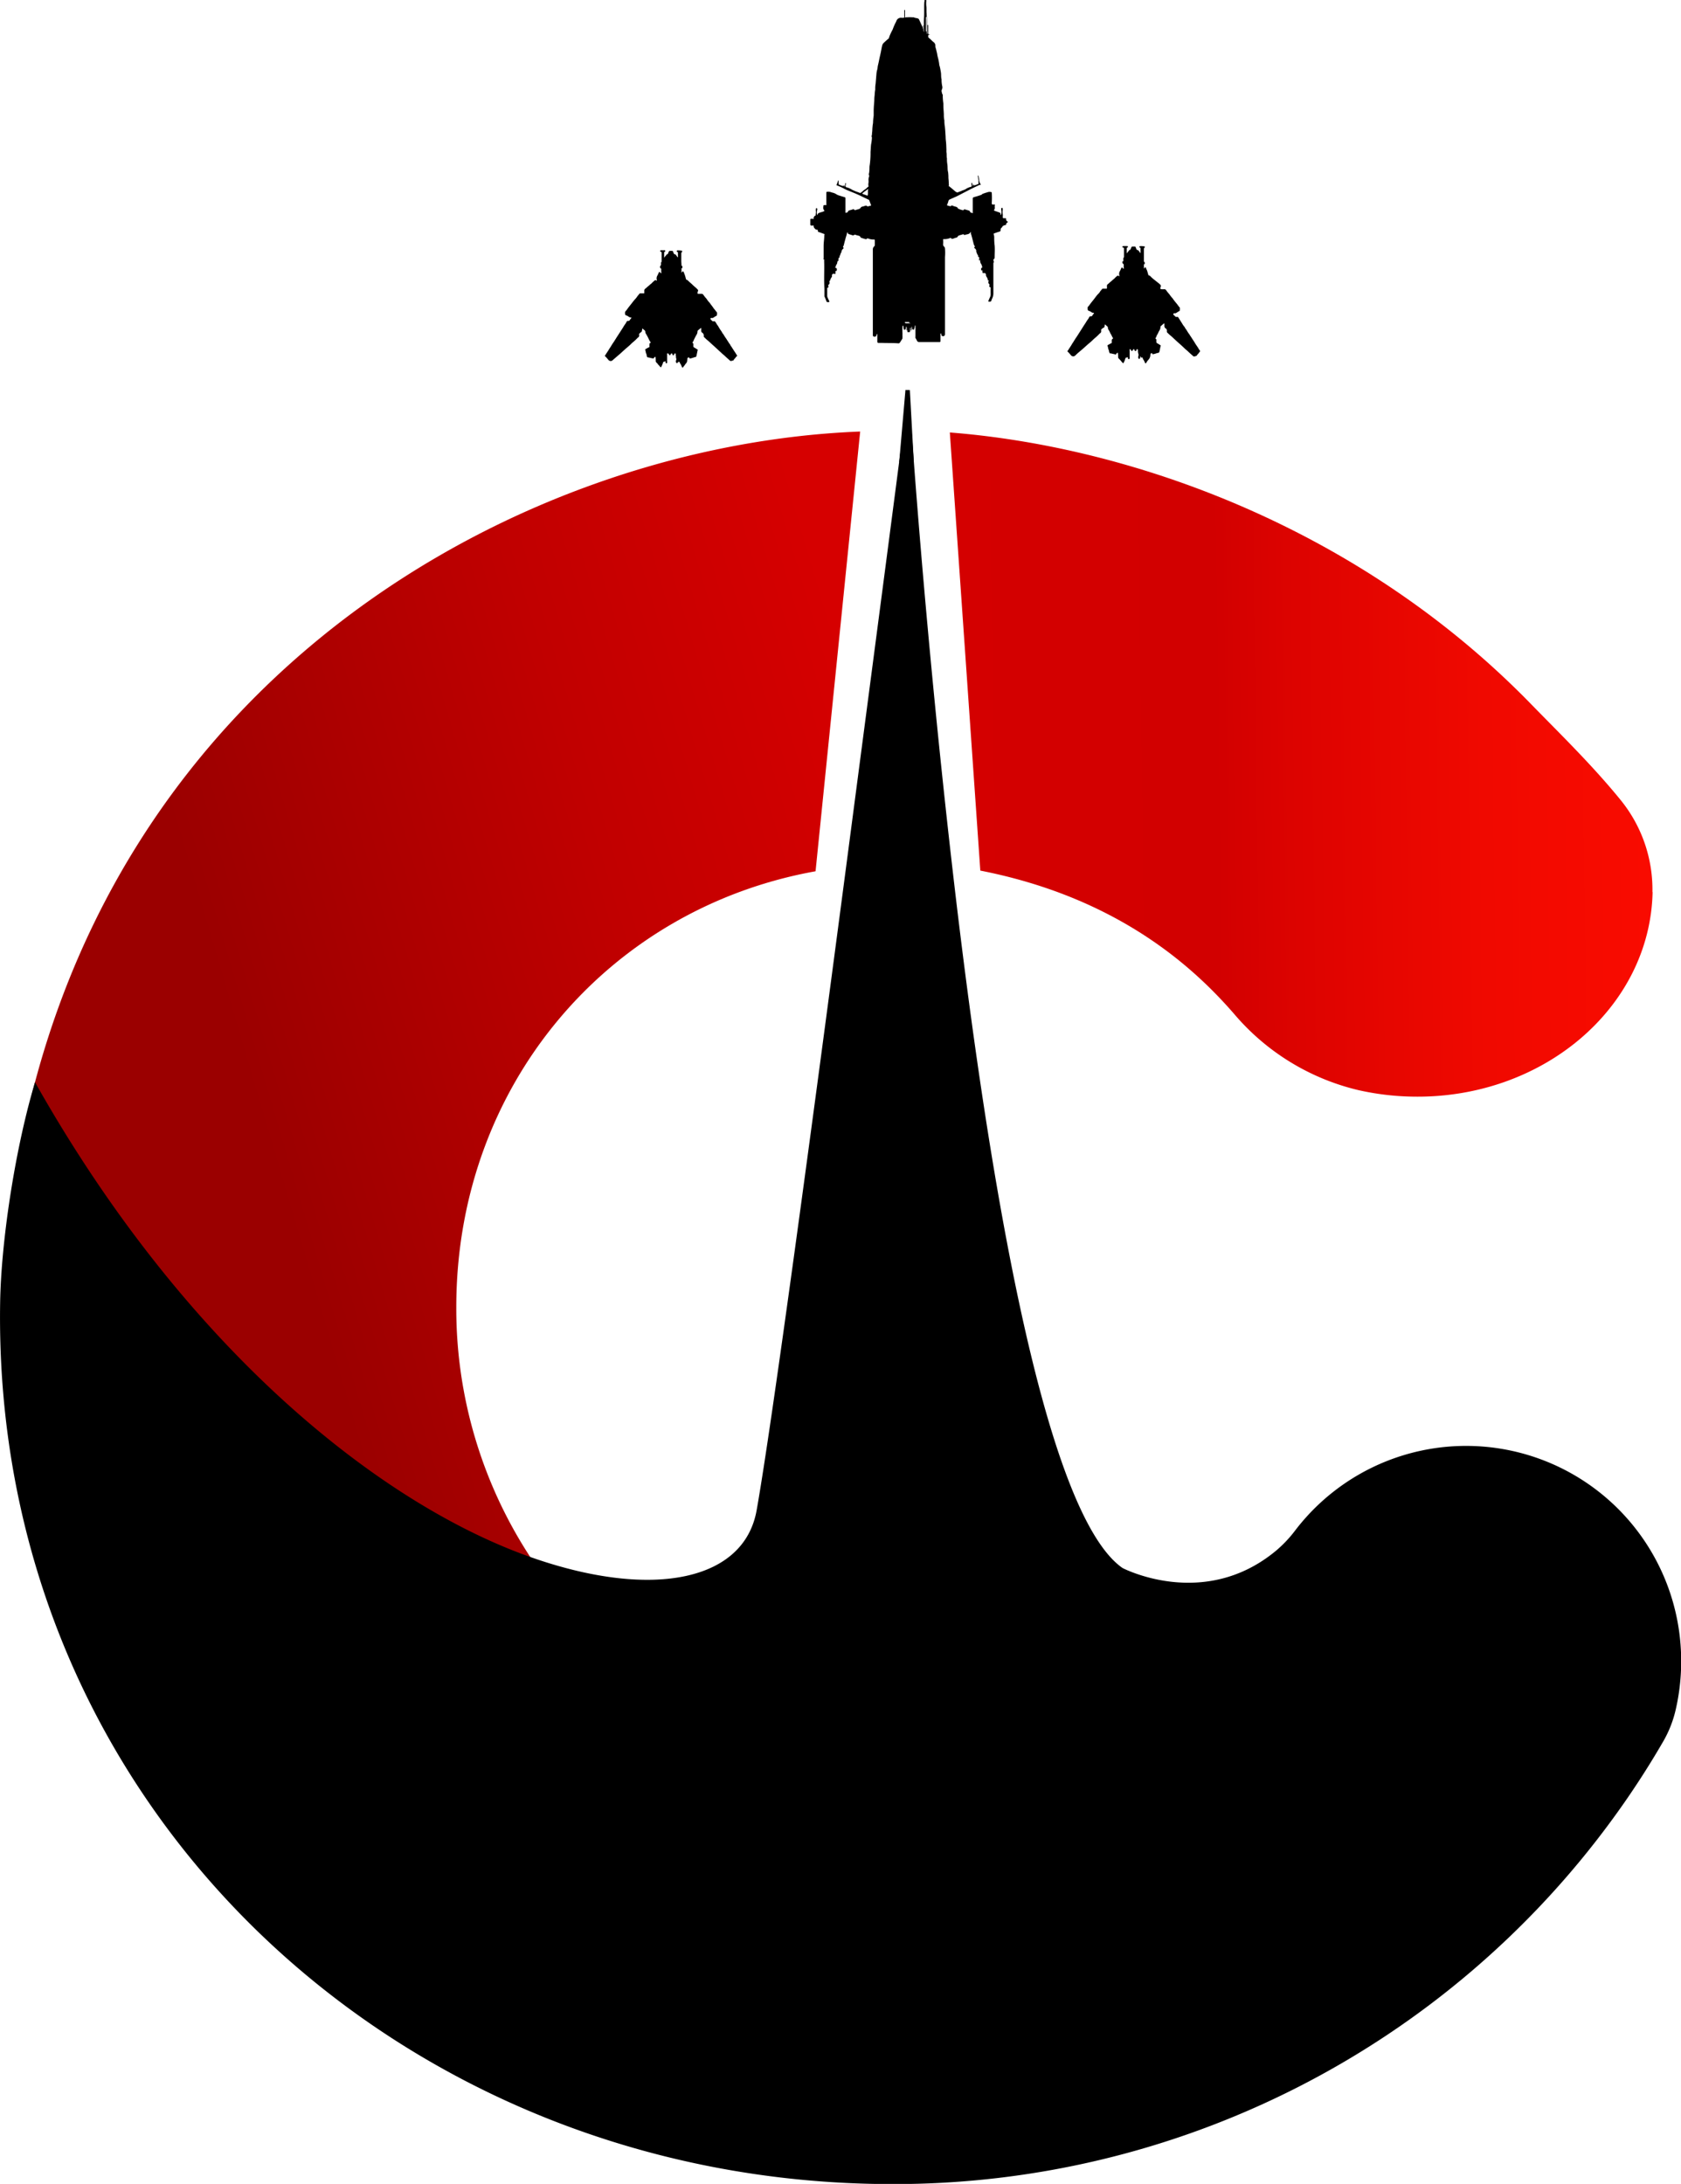 <svg xmlns="http://www.w3.org/2000/svg" xmlns:xlink="http://www.w3.org/1999/xlink" viewBox="0 0 379.46 492.82"><defs><style>.cls-1{fill:url(#Dégradé_sans_nom_986);}.cls-2{fill:url(#Dégradé_sans_nom_1077);}.cls-3{stroke:#000;stroke-miterlimit:10;}</style><linearGradient id="Dégradé_sans_nom_986" x1="221.07" y1="227.76" x2="15.59" y2="288.43" gradientUnits="userSpaceOnUse"><stop offset="0.03" stop-color="#d60000"/><stop offset="0.33" stop-color="#c10000"/><stop offset="0.76" stop-color="#9b0000"/></linearGradient><linearGradient id="Dégradé_sans_nom_1077" x1="417.42" y1="168.15" x2="162.02" y2="176.39" gradientTransform="matrix(1.03, 0.02, -0.02, 1, -2.17, -6.45)" gradientUnits="userSpaceOnUse"><stop offset="0" stop-color="#ff0d00"/><stop offset="0.17" stop-color="#fb0c00"/><stop offset="0.34" stop-color="#f00900"/><stop offset="0.5" stop-color="#dd0300"/><stop offset="0.57" stop-color="#d20000"/><stop offset="0.95" stop-color="#d50000"/></linearGradient></defs><g id="Calque_2" data-name="Calque 2"><g id="Calque_4" data-name="Calque 4"><path class="cls-1" d="M194.17,97.38,184.1,196.61C137.36,205,103,244.86,103,295a102.49,102.49,0,0,0,25.46,67.9l-78.84,60C19,388.38-1.48,343.29.53,294.05,5.92,161.51,111.62,100.56,194.17,97.38Z"/></g><g id="Calque_5" data-name="Calque 5"><path class="cls-2" d="M373.05,201.31c-.57,26.14-24.94,46.8-54.41,46.15a60,60,0,0,1-12-1.46,52.72,52.72,0,0,1-28.05-17.19q-2.78-3.21-5.79-6.15c-14-13.68-31.45-22.27-51.51-26.2l-6.88-98.87c41.65,3.27,92.84,21.85,131.24,61.34,6.84,7,13.93,13.91,20.17,21.59a32,32,0,0,1,7.19,20.79Z"/></g><g id="Calque_10" data-name="Calque 10"><path d="M205.44,74c0,.22,0,.44,0,.66s0,.29-.33.29-.27,0-.28-.28a3.1,3.1,0,0,0,0-.59.84.84,0,0,0,0,.33c0,.07,0,.16-.1.15s-.07-.08-.07-.14v-.54c0-.07,0-.16-.09-.16s0,.1-.05.16,0,.3-.11.42a.29.29,0,0,1-.35.07c-.12,0-.1-.14,0-.23a0,0,0,0,0,0,0c-.21-.11-.1-.32-.13-.48s0-.14-.1-.14-.12.07-.12.14a13,13,0,0,0,0,1.4,4.42,4.42,0,0,1,0,.63,2.73,2.73,0,0,1,0,.57.41.41,0,0,1-.07.26c-.19.26-.32.56-.53.81a.34.34,0,0,1-.31.15c-1.22-.1-2.45-.05-3.67-.1l-.83,0c-.21,0-.26-.15-.26-.31,0-.56,0-1.12,0-1.69-.09,0-.19.06-.19.21a.38.38,0,0,1-.44.38c-.27,0-.38-.11-.38-.37v-8q0-5.62,0-11.27a.92.92,0,0,1,.31-.74.39.39,0,0,0,.14-.33q0-.52,0-1c0-.16-.06-.22-.21-.21a3.15,3.15,0,0,1-1.35-.25c-.09,0-.19,0-.25.08s-.16.11-.26.09a10.22,10.22,0,0,1-1.07-.34.22.22,0,0,1-.1-.09c-.08-.29-.35-.33-.58-.39a3.31,3.31,0,0,1-.61-.19c-.06,0-.12,0-.16,0a.45.45,0,0,1-.55.1c-.23-.06-.45-.15-.69-.21a.38.38,0,0,1-.28-.3c0-.05,0-.1-.1-.09s-.05.06-.06.11c-.08.41-.22.81-.34,1.22l-.24.89c-.06.25-.12.5-.19.75a.28.28,0,0,1-.08.11.2.2,0,0,0,0,.29c.12.13.06.19,0,.28s-.31.17-.28.4c0,0-.11.07-.19.12.16.1.11.17,0,.32a3.46,3.46,0,0,0-.25.66.26.26,0,0,1-.11.16c-.06,0-.1.07,0,.14s0,.14-.05.16-.22.21-.22.38,0,.2,0,.3,0,.2-.12.11,0,.05-.05.08c-.12.23-.07.53-.25.73s-.12.46-.29.63,0,.08.06.1c.28.14.34.25.28.56s-.21.17-.37.2c.2.16,0,.36.07.54s-.16.13-.28.1a.38.38,0,0,0-.5.47.39.39,0,0,1-.08.28,2.24,2.24,0,0,0-.37.8.06.06,0,0,0,0,0c-.25.08-.09.26-.1.4s0,.36-.19.48-.11.23-.06.37,0,.28-.15.31a.15.15,0,0,0-.13.17c0,.59,0,1.18,0,1.77a2.09,2.09,0,0,0,.28.68c0,.13.12.26.18.4s0,.24-.16.25c-.41,0-.41,0-.55-.38a7.68,7.68,0,0,0-.32-.79.54.54,0,0,1-.05-.28c0-.51,0-1,0-1.54-.15-2.08,0-4.16-.07-6.24a.86.86,0,0,1,0-.16c0-.12.06-.24-.12-.29s0-.12,0-.18c0-.92,0-1.84,0-2.76s.14-1.56.15-2.35a.34.34,0,0,1,0-.1c.09-.28.09-.28-.19-.37s-.7-.28-1.06-.37c-.15,0-.21-.17-.21-.33s0-.21-.18-.19a.72.72,0,0,1-.56-.35c-.11-.15-.27-.28-.15-.5,0-.06-.06-.07-.11-.09a1.48,1.48,0,0,0-.42,0,.24.24,0,0,1-.27-.27c0-.35,0-.7,0-1.05,0-.15.06-.22.21-.21h.65a.27.27,0,0,1-.07-.38c.08-.13.16-.29.33-.34s.09,0,.08-.08c0-.31.12-.6.07-.9a1.41,1.41,0,0,1,0-.54c0-.07,0-.15.12-.17s.12.07.16.13a.32.32,0,0,1,0,.25,3.09,3.09,0,0,0-.06,1c0,.06,0,.13.09.13s0-.07.07-.12a.39.39,0,0,1,.25-.28c.36-.16.76-.23,1.13-.39.15-.07.19-.13.06-.27-.28-.31-.15-.69-.14-1a.16.16,0,0,1,.18-.13c.14,0,.26-.07.39,0s.09,0,.09-.09V43.52c0-.23,0-.2.25-.24a2,2,0,0,1,1,.16,3.06,3.06,0,0,1,.88.31,2.43,2.43,0,0,0,.64.33c.4.12.8.26,1.2.37s.35.16.35.43v2.91c0,.27,0,.26.24.2a.43.43,0,0,0,.36-.3c.05-.14.2-.19.33-.23a6.49,6.49,0,0,0,.75-.23.24.24,0,0,1,.3.08.23.23,0,0,0,.3.09c.27-.11.57-.15.84-.26a.51.51,0,0,0,.27-.21.65.65,0,0,1,.48-.32,6.55,6.55,0,0,0,.67-.2c.13,0,.23,0,.31.07a.24.24,0,0,0,.3.08,2.18,2.18,0,0,1,.44-.11c.16,0,.22-.11.15-.27s-.24-.62-.35-.94a.28.28,0,0,0-.15-.17c-.54-.26-1.09-.51-1.63-.78s-.88-.4-1.31-.6L191.46,43a8.1,8.1,0,0,1-1-.47,12,12,0,0,0-1.15-.54l-.37-.15c-.08,0-.14-.1-.09-.17a2.75,2.75,0,0,0,.28-.82s0-.13.09-.1a.12.12,0,0,1,.09.14c-.1.19.09.41,0,.6s0,.11.06.15a4.79,4.79,0,0,0,.92.33c.14,0,.18-.07.22-.17s0-.08.06-.07.05.06,0,.1,0,.07,0,.1,0,.15.08.17,0-.08.07-.13a1,1,0,0,0,.08-.49c0-.07,0-.15.11-.14s.06.1.06.16-.1.34-.08.53,0,.2.16.22a4.3,4.3,0,0,1,1.28.56,10.67,10.67,0,0,0,1.27.53c.13.06.27.08.39.15a.24.24,0,0,0,.31,0,3.79,3.79,0,0,0,.55-.44c.21-.21.5-.32.71-.53a3.16,3.16,0,0,1,.44-.38.12.12,0,0,0,.05-.15,1.75,1.75,0,0,1,0-.72,2.9,2.9,0,0,0,0-.66,2,2,0,0,1,.12-.72.43.43,0,0,0,0-.35.58.58,0,0,1,0-.43,3.62,3.62,0,0,0,.06-.46c.07-.47,0-1,.1-1.41a20.85,20.85,0,0,0,.18-2.49c0-.16,0-.32,0-.47.05-.56.06-1.12.12-1.67a9.37,9.37,0,0,0,.19-1.48.5.5,0,0,0-.05-.27.25.25,0,0,1,0-.22,2,2,0,0,0,.07-.59c.09-.5.06-1,.13-1.51,0-.29.09-.59.11-.89,0-.52.07-1.05.14-1.57,0-.34,0-.69,0-1,0-.79.08-1.59.14-2.37a8.43,8.43,0,0,1,.08-1.24,8.83,8.83,0,0,1,.13-1.25.31.31,0,0,0,0-.1,6.58,6.58,0,0,1,.09-1.25c.06-.67.11-1.34.17-2a4.94,4.94,0,0,1,.2-1.19c.08-.26.07-.55.13-.83.11-.45.21-.91.3-1.37s.19-.87.29-1.31c.15-.64.24-1.3.4-1.94a1.26,1.26,0,0,1,.42-.63c.32-.3.64-.6,1-.88.12-.11.13-.29.18-.44a11.79,11.79,0,0,1,.64-1.4,2.58,2.58,0,0,0,.21-.48,13.21,13.21,0,0,1,.72-1.58A1.09,1.09,0,0,1,203.44,4,2.24,2.24,0,0,0,204,4c.13,0,.13-.08.13-.16,0-.47,0-.93,0-1.39,0-.07-.05-.21.08-.2s.08.13.09.21V3.78a.28.28,0,0,0,0,.21.36.36,0,0,1,.33-.08,11.82,11.82,0,0,1,1.46,0,.09.09,0,0,0,.1,0s.08-.07.1,0,.24.09.35.12.27.07.41.09a.55.55,0,0,1,.44.34c.25.54.49,1.09.74,1.62.07.16,0,.32.12.47,0-.21,0-.42,0-.64,0-.07,0-.21.06-.21s.06.13.06.21c0,.29,0,.57,0,.86a1.06,1.06,0,0,0,.11.45.38.38,0,0,0,0-.25c0-1-.06-1.9,0-2.85.09-1.2,0-2.39.07-3.58,0-.15.08-.27.07-.42A.07.07,0,0,1,209,0a.09.09,0,0,1,.09.06,1.09,1.09,0,0,1,0,.18,6.48,6.48,0,0,0,0,1.08c.1.6,0,1.21.08,1.8,0,.09,0,.19,0,.28.13,1.36.05,2.73.07,4.09,0,.06,0,.15.06.15s.06-.1.06-.16V5.81c0-.07,0-.19.09-.19s.08.12.08.19c0,.55,0,1.09,0,1.63,0,.16,0,.3.22.29a.13.13,0,0,1,.12.09v0c-.1.06-.29-.07-.31.1s-.11.48.13.65c.42.3.73.72,1.14,1a1,1,0,0,1,.31.8c0,.32.15.63.21.94s.17.62.21.94a6.6,6.6,0,0,0,.17.77,12.4,12.4,0,0,1,.27,1.35c0,.32.15.63.21.95s.13.66.18,1c.09.51,0,1.05.15,1.56a.69.69,0,0,1,0,.2,6.81,6.81,0,0,0,.15,1.35,1.11,1.11,0,0,1-.08.78.81.81,0,0,0,0,.63,1.11,1.11,0,0,0,.2.55.33.33,0,0,1,0,.22,12.75,12.75,0,0,0,.14,1.74c0,.11,0,.24,0,.36,0,.73.09,1.46.11,2.18a5.09,5.09,0,0,0,.12,1.29.13.13,0,0,1,0,.06,6.52,6.52,0,0,0,.1,1.25c.09.8.13,1.59.18,2.39a8.93,8.93,0,0,0,.07,1c.08.64.08,1.28.11,1.92a5.14,5.14,0,0,0,0,.56c.1.46,0,.94.12,1.39a.36.36,0,0,1,0,.1,6.13,6.13,0,0,0,.1,1.29c.07.58,0,1.17.16,1.73a9.73,9.73,0,0,1,.07,1.32,11.87,11.87,0,0,1,.08,1.33c0,.12.09.24,0,.37s0,.1.07.13l.74.61c.19.17.39.32.58.5a1.62,1.62,0,0,0,.45.28c.16.07.3-.07.45-.11.38-.11.73-.32,1.12-.43a3,3,0,0,0,.66-.36,4.84,4.84,0,0,1,.89-.35c.21-.07.25-.12.18-.34a2,2,0,0,1,0-.6.3.3,0,0,1,.17.29.83.83,0,0,0,.07.41s0,.09.07.08,0-.06,0-.1a.48.48,0,0,0,0-.17c0-.05,0-.09,0-.12s.08,0,.09,0c.05.28.24.23.41.17a4.71,4.71,0,0,0,.69-.27c.05,0,.14-.05.11-.12-.11-.24,0-.5-.05-.75s-.09-.59-.14-.88c0-.06,0-.13.05-.15s.08.05.09.11a9.73,9.73,0,0,1,.18,1.08,1.8,1.8,0,0,0,.39.87,2.23,2.23,0,0,0-.43.1l-1.74.83L216,44.29,214.4,45a.57.57,0,0,0-.33.46,5.24,5.24,0,0,1-.27.73c-.05.12,0,.16.08.19l.62.16a.14.14,0,0,0,.11,0c.22-.32.49-.09.72,0a2.87,2.87,0,0,1,.57.17c.11,0,.22.09.25.21s.33.24.51.32a6.55,6.55,0,0,0,.63.19.22.22,0,0,0,.27-.09.22.22,0,0,1,.28-.08c.27.09.55.16.83.24a.37.37,0,0,1,.28.23c.07.3.35.25.54.34s.09-.07.09-.14v-.8c0-.76,0-1.53,0-2.29,0-.21.07-.29.28-.35.57-.17,1.14-.32,1.69-.54.11,0,.13-.17.24-.2.28-.09.55-.2.83-.28a2.4,2.4,0,0,0,.38-.12,1.44,1.44,0,0,1,.74,0c.11,0,.14.09.14.19a18,18,0,0,1,0,2.2v0c0,.37.05.46.42.42s.28,0,.26.25a2.67,2.67,0,0,0,0,.4.7.7,0,0,1-.14.53c-.1.12,0,.18.07.22.39.15.79.26,1.17.42.13.05.2.11.18.25a.33.33,0,0,0,.12.29,2,2,0,0,0,.06-1.16c0-.16-.08-.32.1-.43s.14,0,.16,0a.84.84,0,0,1,.08.41,2.86,2.86,0,0,0,0,1,3.61,3.61,0,0,1,0,.66c0,.17.06.24.22.25l.32,0c.15,0,.24,0,.22.21a.49.49,0,0,0,.28.5c.14.07.09.2,0,.26a.43.43,0,0,0-.27.42.12.12,0,0,1-.13.13,1.74,1.74,0,0,0-.54.19c-.13,0-.17.23-.28.33s-.06.11-.12.13-.18.2-.18.35c0,.39,0,.42-.41.54s-.66.22-1,.34c-.12,0-.21.08-.14.27a2.31,2.31,0,0,1,.1.75,12.75,12.75,0,0,0,.1,1.75c.07.88,0,1.75,0,2.63,0,.14,0,.32-.18.4s-.06.52,0,.62.09.06,0,.09-.11.27-.11.41c0,2.19,0,4.38,0,6.57a2.68,2.68,0,0,1-.29,1.26,2.08,2.08,0,0,0-.15.39.32.32,0,0,1-.37.28c-.39,0-.39,0-.24-.36.09-.2.17-.41.27-.6a1.7,1.7,0,0,0,.16-.91V65c0-.08,0-.17-.11-.2s-.27-.15-.19-.35a.24.24,0,0,0,0-.31.67.67,0,0,1-.2-.32.56.56,0,0,1,.15-.54c-.38.11-.27-.23-.34-.37s-.12-.28-.2-.41a.66.66,0,0,1-.16-.51c0-.23-.2-.41-.44-.38a.59.59,0,0,1-.23,0,.22.22,0,0,1-.1,0c.08-.17-.18-.39.07-.54-.06-.06-.13,0-.18,0a.24.24,0,0,1-.21-.23.43.43,0,0,1,.27-.51.13.13,0,0,0,0-.06c-.12-.18-.08-.41-.21-.59a1.51,1.51,0,0,1-.29-.82,2.61,2.61,0,0,1,0-.28l-.06,0c0,.07,0,.22-.09.21s-.07-.15-.09-.24.11-.3,0-.46,0-.09-.1-.1-.17-.09-.11-.21,0-.06,0-.09a2.79,2.79,0,0,1-.37-.78c0-.13-.18-.23,0-.37l-.05-.06s-.09-.05-.08-.07c0-.24-.18-.29-.29-.4s-.16-.16,0-.27a.13.13,0,0,0,0-.21,2,2,0,0,1-.27-.7c-.19-.71-.34-1.42-.58-2.12a2.13,2.13,0,0,1,0-.25s0-.09,0-.11a.1.1,0,0,0-.1.06c-.28.53-.86.43-1.31.62a.07.07,0,0,1-.1,0c-.11-.21-.27-.18-.44-.11s-.56.14-.83.27a.28.28,0,0,0-.16.14.54.54,0,0,1-.47.32c-.25.05-.46.2-.72.23s-.24,0-.32-.11-.13-.09-.23-.06a3.33,3.33,0,0,1-1.43.25c-.12,0-.17,0-.16.16a6.54,6.54,0,0,1,0,1,.6.6,0,0,0,.23.53.66.66,0,0,1,.2.43,12.35,12.35,0,0,1,0,1.92c0,1.39,0,2.77,0,4.15V75.41a.43.43,0,0,1-.43.46.41.41,0,0,1-.41-.4.57.57,0,0,0,0-.14s-.06-.09-.13-.08-.06.08-.06.13V77c0,.13-.06.19-.2.19l-4.56,0a.52.52,0,0,1-.54-.31c-.1-.22-.22-.42-.34-.63a.44.44,0,0,1,0-.25c0-.77,0-1.54,0-2.31,0-.08.06-.22-.06-.22s-.09.13-.09.21a.34.34,0,0,1-.11.33.08.08,0,0,0,0,.11c.06.11,0,.17-.1.22a.21.21,0,0,1-.28,0,.59.59,0,0,1-.14-.46s0-.16-.06-.16-.06.1-.06.16,0,.36,0,.54,0,.15-.08.15-.08-.09-.09-.15V74ZM196,42.6c-.44.4-1,.68-1.38,1.09.35.22.76.25,1.1.45.08,0,.12,0,.15-.09C196,43.58,195.83,43.09,196,42.6Zm13-38.85,0,0c0,1.07,0,2.15,0,3.23,0,0,0,.14.09.13s.06-.1.06-.15V4A.26.26,0,0,0,208.93,3.75Zm-3.52,68.91h-1.13s-.08,0-.09.06a.1.1,0,0,0,0,.11c.06,0,.13.12.19.12.35,0,.7,0,1.07,0-.08-.15-.26,0-.31-.19S205.33,72.77,205.41,72.66Z"/></g><g id="Calque_11" data-name="Calque 11"><path d="M153,81.29a3.62,3.62,0,0,1,0,.43c0,.14-.07.21-.17.22a.24.24,0,0,1-.23-.21.62.62,0,0,1,0-.38.62.62,0,0,0,0-.59.25.25,0,0,1,0-.15c0-.23-.08-.46-.06-.69,0-.07,0-.14-.1-.15s-.2,0-.25.09a.66.66,0,0,0,0,.15.19.19,0,0,1-.19.15.23.23,0,0,1-.23-.17.22.22,0,0,1,0-.08c0-.11-.06-.15-.17-.14s-.17,0-.19.15-.1.23-.26.21a.18.18,0,0,1-.16-.14c-.06-.21-.06-.21-.26-.23,0,0-.09,0-.13,0a.48.48,0,0,0,0,.24v1.58a.57.57,0,0,1,0,.26c0,.08-.09.14-.19.13a.19.19,0,0,1-.18-.16c0-.1,0-.21,0-.32a1.12,1.12,0,0,1-.41.15c-.08,0-.12.08-.14.16s-.11.32-.17.48a3.51,3.51,0,0,1-.27.55c0,.07-.08.09-.14,0a.64.64,0,0,1-.15-.13c-.14-.23-.38-.38-.51-.61a.53.53,0,0,0-.13-.16.6.6,0,0,1-.28-.62,7,7,0,0,0-.06-.78c-.18,0-.26.11-.35.23s-.14.19-.33.1a1.25,1.25,0,0,0-.32-.05,4.81,4.81,0,0,0-.73-.17.17.17,0,0,1-.18-.16,1.51,1.51,0,0,1-.1-.42,1,1,0,0,0-.12-.33c-.09-.22-.07-.46-.17-.67a.24.24,0,0,1,.15-.34c.22-.08.39-.25.61-.32a.21.21,0,0,0,.17-.28,1.06,1.06,0,0,1,0-.31c0-.17,0-.34.19-.43s.09-.14,0-.25-.22-.37-.32-.57a11,11,0,0,0-.65-1.22.87.87,0,0,1-.15-.47.37.37,0,0,0-.18-.34,5.43,5.43,0,0,0-.51-.42c0,.18-.05.35-.08.53a.35.35,0,0,1-.19.31c-.14.07-.23.23-.37.31s-.06.1-.06.16a2.25,2.25,0,0,0,0,.26.44.44,0,0,1-.25.47l-.13.12a10.37,10.37,0,0,1-1,.94,4.28,4.28,0,0,0-.44.4c-.35.36-.75.68-1.13,1l-1.35,1.22L138.62,81l-.41.36a.65.65,0,0,1-.71,0,.72.72,0,0,1-.2-.19,7.46,7.46,0,0,0-.71-.78.12.12,0,0,1,0-.2c.1-.07.12-.18.18-.27.22-.33.44-.65.65-1,.06-.08.1-.18.16-.27.33-.46.61-1,.93-1.43.19-.29.37-.58.55-.87s.51-.79.76-1.18l.82-1.27a9.06,9.06,0,0,1,.6-.92,1.23,1.23,0,0,0,.17-.32.37.37,0,0,1,.4-.23c.2,0,.3-.08.38-.24s.27-.28.32-.48-.09,0-.13-.06a1,1,0,0,1-.5-.2,1.33,1.33,0,0,0-.5-.26.38.38,0,0,1-.29-.38,1.48,1.48,0,0,0,0-.21.48.48,0,0,1,.16-.41,3.19,3.19,0,0,0,.39-.5c.34-.48.72-.92,1.07-1.38a11.93,11.93,0,0,1,.84-1c.19-.22.33-.48.53-.7l.27-.33a.22.22,0,0,1,.21-.08c.23,0,.47,0,.7,0s.18,0,.18-.17,0-.33,0-.49a.52.52,0,0,1,.22-.39c.24-.17.43-.39.67-.57s.4-.37.62-.53.25-.26.39-.38.27-.22.39-.34a.3.3,0,0,1,.39-.06s.08.08.14.06,0-.12,0-.19a1.21,1.21,0,0,1,.08-.86,3.77,3.77,0,0,0,.28-.57,1,1,0,0,1,.22-.36s0,0,.07,0a.91.91,0,0,0,.36.34,2.1,2.1,0,0,0,0-.36,3.52,3.52,0,0,1,0-.56c0-.09,0-.17-.1-.19s-.16-.13-.17-.25,0-.13,0-.2,0-.12.06-.13.15-.18.15-.31v-.33c0-.09,0-.18.09-.23s.06-.14.06-.22V57.06c0-.12,0-.21-.17-.23a.17.17,0,0,1-.17-.19c0-.09.09-.17.22-.17H150a.15.15,0,0,1,.17.15c0,.1,0,.18-.11.2s-.14.08-.14.18v1a.09.09,0,0,0,0,.09.07.07,0,0,0,.08,0c.1-.24.33-.39.46-.61,0,0,0-.07.07-.07.24,0,.26-.2.32-.34.2-.48.16-.46.7-.46.32,0,.33,0,.44.32,0,.09.07.18.11.26s.1.21.26.21.22.14.31.24a3.13,3.13,0,0,1,.2.3s0,.09.11.1.05-.09.05-.13c0-.3,0-.59,0-.88a.13.13,0,0,0-.1-.16.17.17,0,0,1-.16-.2c0-.12.11-.16.22-.17a8.47,8.47,0,0,1,.88.07.13.13,0,0,1,.12.11c0,.08,0,.18-.06.21s-.14.18-.14.3c0,.57,0,1.14,0,1.7,0,.34.05.67.05,1a.12.12,0,0,0,.08.12c.16,0,.12.16.12.27s0,.23-.13.26-.07.09-.07.15v.87a2.13,2.13,0,0,1,.21-.26c.09-.09.19-.08.23,0a7.26,7.26,0,0,1,.5,1.42c0,.12.11.21.1.34s0,.05.05.05.3.12.4.23c.3.33.67.59,1,.92s.57.51.86.77c.12.11.22.24.34.35a.3.3,0,0,1,0,.36.83.83,0,0,0-.07.4c0,.11,0,.16.15.16s.47,0,.7,0a.52.52,0,0,1,.48.25,7,7,0,0,0,.69.86l.07.1a4.58,4.58,0,0,0,.67.84l.06.09c.21.34.49.63.73,1s.38.45.54.7c0,0,.06.13.12.16.32.23.16.55.17.83a.15.15,0,0,1-.1.12c-.24.14-.49.28-.72.44s-.23,0-.35.06-.2,0-.24,0a.32.32,0,0,0,0,.34,4,4,0,0,0,.43.4c.07.07.18,0,.28,0a.37.37,0,0,1,.37.2c.2.27.33.58.55.83a2.4,2.4,0,0,1,.16.27,10.11,10.11,0,0,0,.65,1,1.73,1.73,0,0,1,.15.27c.08.18.24.3.34.48a8.57,8.57,0,0,0,.66,1c0,.06.07.14.11.2.22.31.39.64.63.94a.67.67,0,0,1,.12.2.49.49,0,0,0,.14.24,2.9,2.9,0,0,1,.27.41c.2.29.38.6.59.9s.27.45.43.67.09.23-.06.35a.91.91,0,0,0-.2.24c-.12.2-.33.32-.43.54s-.11.07-.17.11a1.43,1.43,0,0,1-.45.12.27.27,0,0,1-.23-.09c-.33-.31-.67-.59-1-.91a7.3,7.3,0,0,0-.66-.57c-.13-.11-.24-.24-.37-.35-.59-.53-1.15-1.08-1.75-1.6-.45-.4-.87-.83-1.34-1.2-.26-.21-.48-.46-.73-.68a.26.26,0,0,1-.06-.22.75.75,0,0,0-.35-.77.52.52,0,0,1-.23-.49,3.23,3.23,0,0,0,0-.44s0-.09,0-.11-.08,0-.11,0c-.18.2-.42.33-.6.52s-.12.12-.11.22a1.59,1.59,0,0,1-.29.87,3.39,3.39,0,0,0-.2.38,9,9,0,0,0-.47,1c0,.07-.09.12-.14.19s-.07.16.06.24a.22.22,0,0,1,.1.22c0,.14,0,.28,0,.42a.31.31,0,0,0,.21.34c.23.13.45.28.67.42s.1.12.07.23c-.09.42-.17.84-.26,1.26a.29.29,0,0,1-.21.23c-.13,0-.26.06-.4.1a4.32,4.32,0,0,1-.78.22c-.17,0-.2,0-.22-.18a.06.06,0,0,0-.09-.06c-.06,0-.12.06-.19.06s-.14.08-.14.18a3.4,3.4,0,0,1-.08.63,1,1,0,0,1-.29.54.45.45,0,0,0-.11.13c-.12.25-.35.41-.46.65a.16.16,0,0,1-.17.1c-.08,0-.11-.07-.14-.14a2.36,2.36,0,0,0-.12-.28c-.1-.3-.34-.52-.41-.83,0-.08-.08-.09-.16,0s-.19.07-.23-.12A.38.38,0,0,0,153,81.29Z"/><path d="M257.36,80.36c0,.15.05.27,0,.4s-.07.22-.17.23a.25.25,0,0,1-.24-.2.81.81,0,0,1,0-.38.75.75,0,0,0,0-.62,2.84,2.84,0,0,1-.08-.66V79c0-.07,0-.16-.1-.18a.21.21,0,0,0-.26.13l0,.1c0,.1-.07.16-.17.16a.24.24,0,0,1-.24-.17.09.09,0,0,1,0-.07c0-.11-.06-.16-.17-.15s-.17,0-.2.15-.09.22-.25.21-.16-.05-.16-.14-.13-.23-.29-.23H255a.34.34,0,0,0,0,.24v1.57a1.93,1.93,0,0,1,0,.24.21.21,0,0,1-.21.19c-.1,0-.17-.09-.19-.22s0-.17,0-.26a1.57,1.57,0,0,1-.43.15c-.06,0-.09.06-.11.12s-.11.29-.15.44a4.66,4.66,0,0,1-.28.6c-.05.11-.12.11-.2,0a2.08,2.08,0,0,1-.21-.21,7.43,7.43,0,0,0-.64-.73.46.46,0,0,1-.18-.41,5.89,5.89,0,0,0-.06-.93.46.46,0,0,0-.35.24c-.11.18-.15.2-.33.11a1.36,1.36,0,0,0-.35-.07,4,4,0,0,0-.7-.15c-.08,0-.16,0-.17-.13s-.13-.27-.11-.43-.08-.18-.11-.28-.09-.5-.18-.75a.24.24,0,0,1,.17-.35c.23-.08.4-.26.63-.33a.18.18,0,0,0,.13-.22,2.3,2.3,0,0,1,0-.37.37.37,0,0,1,.19-.41.13.13,0,0,0,.06-.21c-.22-.32-.33-.69-.55-1-.07-.12-.11-.25-.17-.37a3.07,3.07,0,0,0-.2-.36,1,1,0,0,1-.21-.58.37.37,0,0,0-.18-.32c-.18-.12-.3-.32-.52-.41,0,.18-.05.36-.08.54A.33.33,0,0,1,249,74c-.14.07-.23.23-.37.31s-.06.1-.06.16a2.81,2.81,0,0,0,0,.29.46.46,0,0,1-.24.44.55.55,0,0,0-.14.12,10.37,10.37,0,0,1-1,.94c-.15.13-.3.26-.44.4-.36.36-.75.68-1.13,1l-1,.89c-.32.29-.65.57-1,.86s-.63.55-.93.85a.65.65,0,0,1-.76.06.77.77,0,0,1-.23-.21,6.23,6.23,0,0,0-.69-.76c-.07-.07-.08-.15,0-.2s.13-.18.19-.27c.21-.33.43-.65.65-1,.06-.09.09-.19.15-.27.33-.47.62-1,.93-1.44.19-.28.38-.57.56-.86s.52-.81.77-1.21.54-.85.82-1.27a8.57,8.57,0,0,1,.59-.89,2.21,2.21,0,0,0,.18-.34.36.36,0,0,1,.38-.22.33.33,0,0,0,.38-.23c.09-.18.28-.29.33-.49s-.1,0-.16-.06a1.14,1.14,0,0,1-.47-.19,1.33,1.33,0,0,0-.5-.26.38.38,0,0,1-.29-.38c0-.12,0-.24,0-.36a.2.2,0,0,1,.06-.17,3.09,3.09,0,0,0,.48-.6c.35-.47.73-.91,1.08-1.38s.53-.71.83-1,.3-.43.48-.63l.33-.4a.22.22,0,0,1,.2-.08c.23,0,.45,0,.68,0s.2,0,.21-.19,0-.31,0-.46a.48.48,0,0,1,.22-.39c.21-.15.38-.35.58-.5s.48-.43.73-.63a3,3,0,0,0,.44-.43c.12-.12.28-.2.39-.33a.16.16,0,0,1,.19,0,1.92,1.92,0,0,1,.25.12c.08-.07,0-.14,0-.2a1.27,1.27,0,0,1,.07-.86,3,3,0,0,0,.28-.57,1.28,1.28,0,0,1,.23-.37l.06,0c.1.11.18.27.36.33a1.93,1.93,0,0,0,0-.34,3.64,3.64,0,0,1,0-.57c0-.09,0-.18-.12-.2s-.13-.2-.17-.31-.06-.26.13-.3.06-.08.06-.13v-.42c0-.11,0-.22.1-.3s.05-.12.05-.19V56.1c0-.12,0-.2-.17-.22a.18.18,0,0,1-.18-.19c0-.09.09-.17.22-.17h.83a.16.16,0,0,1,.18.15c0,.11,0,.19-.13.21s-.13.08-.13.17c0,.32,0,.65,0,1,0,0,0,0,0,.06a.06.06,0,0,0,.09,0c.1-.24.33-.39.45-.62a.13.13,0,0,1,.1-.08c.18,0,.2-.12.25-.23s.11-.25.17-.38a.26.26,0,0,1,.26-.17H256c.29,0,.3,0,.41.29a2.85,2.85,0,0,0,.12.31c.06.11.11.18.25.19s.23.15.33.26.16.28.28.38.07-.1.07-.15c0-.29,0-.57,0-.86,0-.09,0-.14-.13-.16a.16.16,0,0,1-.13-.19.19.19,0,0,1,.19-.17h.39a3.41,3.41,0,0,0,.46.05.16.16,0,0,1,.18.12c0,.09,0,.19-.08.22s-.12.13-.12.23c0,.61,0,1.21,0,1.81,0,.32,0,.64,0,1,0,.06,0,.11.07.13s.13.16.13.26,0,.24-.12.27-.08.08-.08.15v.87a2.13,2.13,0,0,1,.21-.26c.08-.09.19-.08.22,0,.08.31.27.57.35.88s.17.58.25.88c0,0,0,0,.05,0,.24,0,.37.19.51.34l.38.35L261.66,64a2.81,2.81,0,0,1,.34.35.37.37,0,0,1,0,.39.31.31,0,0,0-.06.16c0,.35,0,.37.33.37a4.34,4.34,0,0,0,.51,0,.49.49,0,0,1,.48.25,8.12,8.12,0,0,0,.69.86l.06.08a6.59,6.59,0,0,0,.7.88c.06.07.1.17.16.24.2.25.39.52.6.76s.35.44.52.67a1.42,1.42,0,0,0,.25.3.24.24,0,0,1,.09.2V70a.2.2,0,0,1-.11.19c-.24.14-.49.28-.72.44a.62.62,0,0,1-.38.06c-.22,0-.3.12-.22.33a.35.35,0,0,0,.15.17.3.3,0,0,1,.11.07.52.52,0,0,0,.59.25.25.25,0,0,1,.25.15c.3.47.6.94.89,1.41a4,4,0,0,0,.48.68,1.61,1.61,0,0,1,.15.26c.09.19.25.32.35.51a10,10,0,0,0,.66,1c.06.07.09.17.14.24.22.3.41.62.61.92s.33.5.48.76.42.63.62.94a1.3,1.3,0,0,1,.1.15,2.22,2.22,0,0,0,.29.46c.17.2.15.29,0,.47s-.11.12-.15.18c-.11.22-.34.34-.44.57,0,.05-.08.06-.12.09a1.83,1.83,0,0,1-.47.14.29.29,0,0,1-.26-.09c-.33-.3-.67-.58-1-.9s-.43-.39-.65-.58a4.26,4.26,0,0,1-.38-.35c-.57-.55-1.17-1.06-1.75-1.59s-.87-.83-1.33-1.21c-.26-.21-.49-.45-.74-.68a.2.2,0,0,1-.07-.16v-.26a.51.51,0,0,0-.24-.48.67.67,0,0,1-.33-.65c0-.13,0-.26,0-.39s-.08-.13-.14-.08l-.68.59a.19.19,0,0,0-.06.17,1.47,1.47,0,0,1-.28.86,4,4,0,0,0-.21.41c-.12.34-.38.61-.47,1,0,.07-.08.12-.13.19s-.07.17.05.24a.23.23,0,0,1,.11.22c0,.14,0,.28,0,.41a.33.33,0,0,0,.2.35c.23.12.44.27.66.41s.12.12.09.26c-.1.42-.17.84-.27,1.26a.25.25,0,0,1-.17.2,3.25,3.25,0,0,1-.42.11,5.51,5.51,0,0,1-.82.23c-.11,0-.24-.05-.22-.14s0-.12-.1-.1c-.28.09-.26.09-.3.4a1.61,1.61,0,0,1-.41,1.06,3.53,3.53,0,0,0-.48.65c0,.09-.09.18-.21.17s-.12-.13-.16-.21a3,3,0,0,0-.31-.59,1.62,1.62,0,0,1-.19-.42c0-.1-.08-.12-.19-.07s-.18,0-.21-.1A.3.3,0,0,0,257.36,80.36Z"/></g><g id="Calque_14" data-name="Calque 14"><path class="cls-3" d="M379,374.89a48.13,48.13,0,0,1-1.21,10.75,25.39,25.39,0,0,1-2.82,7.16A194.83,194.83,0,0,1,363.75,410a200.37,200.37,0,0,1-162.41,82.36C90.91,492.32-1.24,407.71.53,294.05c.2-13.45,3.2-33.67,7.52-48.56,34.1,60,78.11,94.83,112.31,106.62,27.41,9.45,48,4.93,50.92-11.15,3.4-19,12.52-86.79,20.43-146.93,5.71-43.52,10.72-81.59,12.52-95.66.49.65.78,0,1.13,0,1,14,3.9,51.72,8.89,95.48,7.77,68.27,20.57,147.77,38.89,160.42,0,0,18.58,9.79,35.15-3.89h0a28.58,28.58,0,0,0,4.45-4.68A48.05,48.05,0,0,1,379,374.89Z"/><path class="cls-3" d="M203.53,103.78c.09-1,1.36-15.74,1.36-15.74l.86,15.83Z"/></g></g></svg>